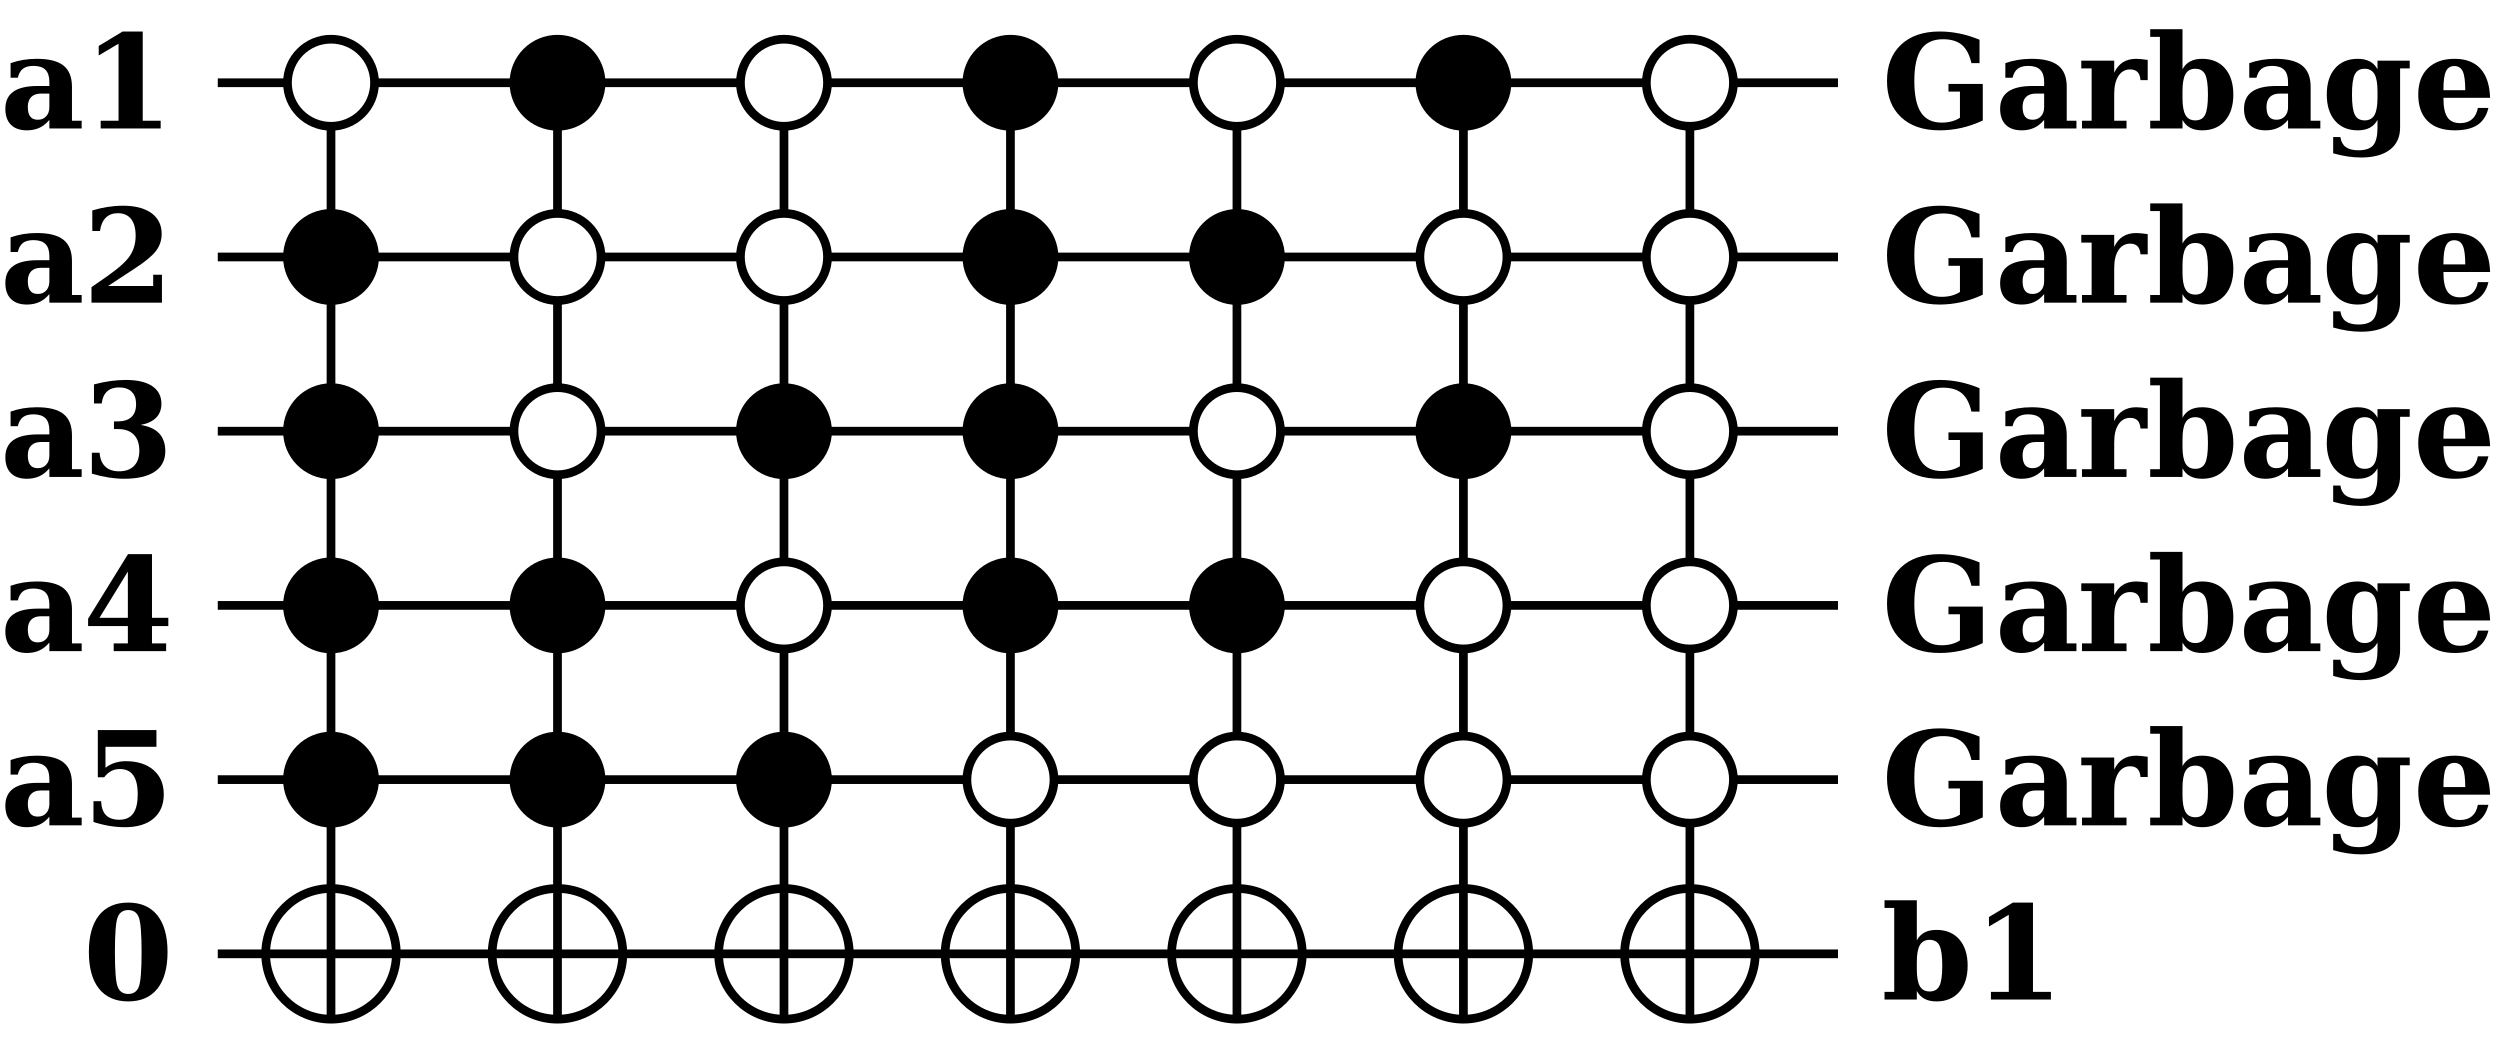 <?xml version="1.0" encoding="UTF-8"?>
<svg xmlns="http://www.w3.org/2000/svg" xmlns:xlink="http://www.w3.org/1999/xlink" width="574pt" height="240pt" viewBox="0 0 574 240" version="1.1">
<defs>
<g>
<symbol overflow="visible" id="glyph0-0">
<path style="stroke:none;" d="M 16.523 -9.566 L 16.523 -1.773 L 18.75 -1.773 L 18.75 0 L 11.336 0 L 11.336 -1.977 C 10.652 -1.152 9.891 -0.547 9.051 -0.16 C 8.211 0.23 7.254 0.422 6.18 0.426 C 4.586 0.422 3.363 -0.004 2.512 -0.855 C 1.656 -1.711 1.23 -2.934 1.23 -4.527 C 1.23 -6.273 1.84 -7.582 3.066 -8.453 C 4.289 -9.32 6.141 -9.754 8.613 -9.758 L 11.336 -9.758 L 11.336 -10.68 C 11.332 -11.938 11.035 -12.867 10.441 -13.469 C 9.848 -14.066 8.926 -14.367 7.676 -14.371 C 6.641 -14.367 5.84 -14.152 5.281 -13.73 C 4.715 -13.301 4.316 -12.605 4.086 -11.645 L 2.43 -11.645 L 2.43 -15 C 3.355 -15.332 4.316 -15.578 5.316 -15.746 C 6.309 -15.91 7.359 -15.996 8.469 -15.996 C 11.246 -15.996 13.285 -15.477 14.582 -14.441 C 15.875 -13.406 16.523 -11.781 16.523 -9.566 Z M 11.336 -4.891 L 11.336 -8.012 L 9.391 -8.012 C 8.418 -8.008 7.676 -7.746 7.16 -7.219 C 6.645 -6.691 6.387 -5.934 6.387 -4.953 C 6.387 -3.961 6.574 -3.223 6.949 -2.738 C 7.324 -2.246 7.898 -2.004 8.672 -2.008 C 9.473 -2.004 10.117 -2.266 10.605 -2.797 C 11.09 -3.32 11.332 -4.02 11.336 -4.891 Z M 11.336 -4.891 "/>
</symbol>
<symbol overflow="visible" id="glyph0-1">
<path style="stroke:none;" d="M 4.117 0 L 4.117 -1.773 L 8.219 -1.773 L 8.219 -19.469 L 3.664 -16.773 L 3.664 -18.953 L 9.156 -22.266 L 13.77 -22.266 L 13.77 -1.773 L 17.887 -1.773 L 17.887 0 Z M 4.117 0 "/>
</symbol>
<symbol overflow="visible" id="glyph0-2">
<path style="stroke:none;" d="M 3.953 -16.465 L 2.195 -16.465 L 2.195 -21.18 C 3.387 -21.539 4.566 -21.809 5.734 -21.992 C 6.898 -22.172 8.078 -22.266 9.273 -22.266 C 12.051 -22.266 14.219 -21.695 15.781 -20.559 C 17.336 -19.418 18.117 -17.832 18.121 -15.805 C 18.117 -14.355 17.688 -13.059 16.832 -11.914 C 15.969 -10.766 14.328 -9.406 11.91 -7.836 L 5.816 -3.836 L 16.172 -3.836 L 16.172 -6.414 L 18.18 -6.414 L 18.18 0 L 2.008 0 L 2.008 -3.574 L 5.242 -5.816 C 8.004 -7.719 9.844 -9.34 10.766 -10.68 C 11.68 -12.016 12.141 -13.578 12.145 -15.367 C 12.141 -17.051 11.789 -18.336 11.094 -19.223 C 10.391 -20.105 9.375 -20.547 8.043 -20.551 C 6.887 -20.547 5.965 -20.199 5.273 -19.504 C 4.578 -18.805 4.137 -17.793 3.953 -16.465 Z M 3.953 -16.465 "/>
</symbol>
<symbol overflow="visible" id="glyph0-3">
<path style="stroke:none;" d="M 2.578 -21.242 C 3.867 -21.578 5.117 -21.836 6.328 -22.008 C 7.539 -22.18 8.719 -22.266 9.875 -22.266 C 12.508 -22.266 14.531 -21.793 15.945 -20.852 C 17.352 -19.906 18.059 -18.555 18.062 -16.801 C 18.059 -15.48 17.652 -14.414 16.844 -13.594 C 16.031 -12.773 14.844 -12.219 13.285 -11.938 C 15.184 -11.633 16.605 -10.984 17.547 -9.988 C 18.48 -8.992 18.949 -7.629 18.953 -5.902 C 18.949 -3.859 18.141 -2.297 16.527 -1.207 C 14.91 -0.121 12.57 0.422 9.508 0.426 C 8.352 0.422 7.16 0.324 5.938 0.133 C 4.711 -0.062 3.43 -0.352 2.094 -0.746 L 2.094 -5.551 L 3.867 -5.551 C 3.973 -4.16 4.406 -3.105 5.168 -2.379 C 5.93 -1.652 6.984 -1.289 8.336 -1.289 C 9.816 -1.289 10.965 -1.699 11.777 -2.527 C 12.586 -3.348 12.988 -4.52 12.992 -6.035 C 12.988 -7.613 12.566 -8.832 11.727 -9.695 C 10.879 -10.551 9.68 -10.98 8.129 -10.984 L 7.164 -10.984 L 7.164 -12.742 L 7.926 -12.742 C 9.359 -12.738 10.438 -13.07 11.16 -13.738 C 11.883 -14.398 12.246 -15.391 12.246 -16.715 C 12.246 -17.953 11.906 -18.902 11.227 -19.562 C 10.547 -20.219 9.57 -20.547 8.305 -20.551 C 7.148 -20.547 6.238 -20.234 5.566 -19.605 C 4.891 -18.977 4.484 -18.059 4.352 -16.859 L 2.578 -16.859 Z M 2.578 -21.242 "/>
</symbol>
<symbol overflow="visible" id="glyph0-4">
<path style="stroke:none;" d="M 19.145 0 L 7.105 0 L 7.105 -1.773 L 10.355 -1.773 L 10.355 -5.758 L 1.23 -5.758 L 1.23 -7.441 L 10.387 -22.266 L 15.895 -22.266 L 15.895 -7.648 L 19.645 -7.648 L 19.645 -5.758 L 15.895 -5.758 L 15.895 -1.773 L 19.145 -1.773 Z M 10.355 -7.648 L 10.355 -18.266 L 3.836 -7.648 Z M 10.355 -7.648 "/>
</symbol>
<symbol overflow="visible" id="glyph0-5">
<path style="stroke:none;" d="M 16.918 -21.871 L 16.918 -18.031 L 5.215 -18.031 L 5.215 -13.227 C 5.855 -13.723 6.57 -14.102 7.367 -14.355 C 8.156 -14.605 8.992 -14.73 9.875 -14.734 C 12.562 -14.73 14.691 -14.051 16.258 -12.691 C 17.816 -11.328 18.598 -9.473 18.602 -7.133 C 18.598 -4.746 17.816 -2.891 16.258 -1.566 C 14.691 -0.238 12.504 0.422 9.695 0.426 C 8.504 0.422 7.32 0.324 6.145 0.133 C 4.965 -0.062 3.738 -0.363 2.461 -0.777 L 2.461 -5.551 L 4.219 -5.551 C 4.273 -4.113 4.645 -3.047 5.336 -2.344 C 6.023 -1.641 7.043 -1.289 8.395 -1.289 C 9.828 -1.289 10.891 -1.77 11.586 -2.73 C 12.273 -3.691 12.621 -5.156 12.625 -7.133 C 12.621 -9.07 12.281 -10.523 11.605 -11.488 C 10.926 -12.449 9.898 -12.93 8.523 -12.934 C 7.781 -12.93 7.121 -12.777 6.539 -12.473 C 5.957 -12.164 5.418 -11.688 4.922 -11.047 L 3.457 -11.047 L 3.457 -21.871 Z M 16.918 -21.871 "/>
</symbol>
<symbol overflow="visible" id="glyph0-6">
<path style="stroke:none;" d="M 10.445 -1.289 C 11.613 -1.289 12.418 -1.82 12.855 -2.887 C 13.289 -3.949 13.504 -6.625 13.508 -10.914 C 13.504 -15.168 13.289 -17.84 12.855 -18.926 C 12.418 -20.008 11.613 -20.547 10.445 -20.551 C 9.27 -20.547 8.465 -20.016 8.035 -18.953 C 7.598 -17.887 7.383 -15.207 7.383 -10.914 C 7.383 -6.625 7.598 -3.949 8.035 -2.887 C 8.465 -1.82 9.27 -1.289 10.445 -1.289 Z M 10.445 0.426 C 7.52 0.422 5.281 -0.551 3.734 -2.496 C 2.18 -4.445 1.406 -7.25 1.406 -10.914 C 1.406 -14.574 2.18 -17.383 3.734 -19.336 C 5.281 -21.289 7.52 -22.266 10.445 -22.266 C 13.352 -22.266 15.582 -21.289 17.137 -19.336 C 18.688 -17.383 19.465 -14.574 19.469 -10.914 C 19.465 -7.25 18.688 -4.445 17.137 -2.496 C 15.582 -0.551 13.352 0.422 10.445 0.426 Z M 10.445 0.426 "/>
</symbol>
<symbol overflow="visible" id="glyph0-7">
<path style="stroke:none;" d="M 20.641 -15 C 20.199 -16.93 19.465 -18.328 18.441 -19.195 C 17.414 -20.059 15.969 -20.488 14.105 -20.492 C 11.836 -20.488 10.176 -19.719 9.117 -18.184 C 8.059 -16.645 7.527 -14.223 7.531 -10.914 C 7.527 -7.629 8.035 -5.215 9.055 -3.668 C 10.066 -2.121 11.648 -1.348 13.797 -1.348 C 14.617 -1.348 15.379 -1.438 16.086 -1.625 C 16.785 -1.809 17.426 -2.09 18.004 -2.461 L 18.004 -8.469 L 15.367 -8.469 L 15.367 -10.227 L 23.246 -10.227 L 23.246 -1.832 C 21.602 -1.066 19.965 -0.5 18.332 -0.129 C 16.695 0.238 15.023 0.422 13.316 0.426 C 9.562 0.422 6.613 -0.586 4.473 -2.605 C 2.324 -4.625 1.254 -7.395 1.258 -10.914 C 1.254 -14.438 2.324 -17.211 4.473 -19.234 C 6.613 -21.254 9.562 -22.266 13.316 -22.266 C 14.875 -22.266 16.414 -22.109 17.93 -21.797 C 19.441 -21.484 20.965 -21.008 22.5 -20.375 L 22.5 -15 Z M 20.641 -15 "/>
</symbol>
<symbol overflow="visible" id="glyph0-8">
<path style="stroke:none;" d="M 16.113 -15.746 L 16.113 -11.102 L 14.457 -11.102 C 14.395 -11.93 14.172 -12.547 13.785 -12.953 C 13.391 -13.355 12.824 -13.559 12.086 -13.562 C 10.949 -13.559 10.055 -13.062 9.402 -12.07 C 8.746 -11.074 8.418 -9.691 8.422 -7.926 L 8.422 -1.773 L 11.25 -1.773 L 11.25 0 L 1.023 0 L 1.023 -1.773 L 3.238 -1.773 L 3.238 -13.797 L 0.863 -13.797 L 0.863 -15.57 L 8.422 -15.57 L 8.422 -12.805 C 8.926 -13.883 9.598 -14.688 10.434 -15.211 C 11.266 -15.734 12.289 -15.996 13.508 -15.996 C 13.805 -15.996 14.176 -15.973 14.613 -15.93 C 15.047 -15.883 15.547 -15.82 16.113 -15.746 Z M 16.113 -15.746 "/>
</symbol>
<symbol overflow="visible" id="glyph0-9">
<path style="stroke:none;" d="M 2.914 -1.773 L 2.914 -21.035 L 0.688 -21.035 L 0.688 -22.793 L 8.102 -22.793 L 8.102 -13.594 C 8.535 -14.402 9.125 -15.004 9.871 -15.402 C 10.609 -15.797 11.527 -15.996 12.625 -15.996 C 14.84 -15.996 16.586 -15.266 17.863 -13.805 C 19.133 -12.344 19.77 -10.34 19.773 -7.793 C 19.77 -5.242 19.133 -3.234 17.863 -1.77 C 16.586 -0.309 14.84 0.422 12.625 0.426 C 11.527 0.422 10.609 0.227 9.871 -0.168 C 9.125 -0.562 8.535 -1.164 8.102 -1.977 L 8.102 0 L 0.688 0 L 0.688 -1.773 Z M 8.102 -7.016 C 8.098 -5.195 8.328 -3.883 8.797 -3.074 C 9.258 -2.262 10.008 -1.855 11.047 -1.859 C 12.105 -1.855 12.855 -2.285 13.293 -3.148 C 13.727 -4.004 13.945 -5.555 13.945 -7.793 C 13.945 -10.027 13.727 -11.57 13.293 -12.43 C 12.855 -13.281 12.105 -13.711 11.047 -13.711 C 10.008 -13.711 9.258 -13.305 8.797 -12.496 C 8.328 -11.684 8.098 -10.371 8.102 -8.555 Z M 8.102 -7.016 "/>
</symbol>
<symbol overflow="visible" id="glyph0-10">
<path style="stroke:none;" d="M 18.062 -13.797 L 18.062 -0.203 C 18.059 1.984 17.281 3.672 15.727 4.871 C 14.168 6.062 11.965 6.66 9.125 6.664 C 8.086 6.66 7.039 6.582 5.977 6.422 C 4.91 6.258 3.816 6.016 2.695 5.699 L 2.695 1.977 L 4.352 1.977 C 4.496 3 4.906 3.762 5.586 4.262 C 6.262 4.754 7.234 5.004 8.496 5.008 C 10.098 5.004 11.227 4.621 11.887 3.859 C 12.543 3.09 12.871 1.738 12.875 -0.203 L 12.875 -1.977 C 12.434 -1.164 11.844 -0.562 11.098 -0.168 C 10.348 0.227 9.426 0.422 8.336 0.426 C 6.125 0.422 4.387 -0.309 3.125 -1.77 C 1.859 -3.234 1.23 -5.242 1.23 -7.793 C 1.23 -10.352 1.859 -12.355 3.125 -13.812 C 4.387 -15.266 6.125 -15.996 8.336 -15.996 C 9.426 -15.996 10.348 -15.797 11.098 -15.402 C 11.844 -15.004 12.434 -14.402 12.875 -13.594 L 12.875 -15.57 L 20.273 -15.57 L 20.273 -13.797 Z M 12.875 -8.555 C 12.871 -10.371 12.637 -11.684 12.172 -12.496 C 11.699 -13.305 10.953 -13.711 9.93 -13.711 C 8.855 -13.711 8.102 -13.281 7.668 -12.43 C 7.23 -11.57 7.012 -10.027 7.016 -7.793 C 7.012 -5.555 7.234 -4.004 7.676 -3.148 C 8.113 -2.285 8.863 -1.855 9.93 -1.859 C 10.953 -1.855 11.699 -2.262 12.172 -3.074 C 12.637 -3.883 12.871 -5.195 12.875 -7.016 Z M 12.875 -8.555 "/>
</symbol>
<symbol overflow="visible" id="glyph0-11">
<path style="stroke:none;" d="M 12.027 -8.789 C 12.023 -10.84 11.832 -12.277 11.453 -13.102 C 11.07 -13.926 10.422 -14.336 9.508 -14.34 C 8.613 -14.336 7.977 -13.934 7.594 -13.125 C 7.207 -12.312 7.012 -10.953 7.016 -9.055 L 7.016 -8.789 Z M 17.727 -7.047 L 7.016 -7.047 L 7.016 -6.93 C 7.012 -4.914 7.316 -3.461 7.922 -2.57 C 8.527 -1.676 9.504 -1.23 10.855 -1.23 C 11.977 -1.23 12.883 -1.527 13.578 -2.121 C 14.266 -2.715 14.711 -3.578 14.914 -4.719 L 17.344 -4.719 C 16.922 -2.945 16.086 -1.648 14.84 -0.82 C 13.586 0.008 11.836 0.422 9.594 0.426 C 6.895 0.422 4.828 -0.285 3.391 -1.703 C 1.949 -3.121 1.23 -5.152 1.23 -7.793 C 1.23 -10.371 1.965 -12.383 3.441 -13.828 C 4.914 -15.273 6.965 -15.996 9.594 -15.996 C 12.168 -15.996 14.148 -15.234 15.527 -13.719 C 16.902 -12.195 17.633 -9.973 17.727 -7.047 Z M 17.727 -7.047 "/>
</symbol>
</g>
</defs>
<g id="surface2639">
<rect x="0" y="0" width="574" height="240" style="fill:rgb(100%,100%,100%);fill-opacity:1;stroke:none;"/>
<path style="fill:none;stroke-width:2;stroke-linecap:butt;stroke-linejoin:miter;stroke:rgb(100%,100%,100%);stroke-opacity:1;stroke-miterlimit:10;" d="M 0 0 L 574 0 L 574 271 L 0 271 Z M 0 0 " transform="matrix(1,0,0,1,0,-31)"/>
<path style="fill:none;stroke-width:2;stroke-linecap:butt;stroke-linejoin:miter;stroke:rgb(0%,0%,0%);stroke-opacity:1;stroke-miterlimit:10;" d="M 50 250 L 422 250 " transform="matrix(1,0,0,1,0,-31)"/>
<path style="fill:none;stroke-width:2;stroke-linecap:butt;stroke-linejoin:miter;stroke:rgb(0%,0%,0%);stroke-opacity:1;stroke-miterlimit:10;" d="M 50 210 L 422 210 " transform="matrix(1,0,0,1,0,-31)"/>
<path style="fill:none;stroke-width:2;stroke-linecap:butt;stroke-linejoin:miter;stroke:rgb(0%,0%,0%);stroke-opacity:1;stroke-miterlimit:10;" d="M 50 170 L 422 170 " transform="matrix(1,0,0,1,0,-31)"/>
<path style="fill:none;stroke-width:2;stroke-linecap:butt;stroke-linejoin:miter;stroke:rgb(0%,0%,0%);stroke-opacity:1;stroke-miterlimit:10;" d="M 50 130 L 422 130 " transform="matrix(1,0,0,1,0,-31)"/>
<path style="fill:none;stroke-width:2;stroke-linecap:butt;stroke-linejoin:miter;stroke:rgb(0%,0%,0%);stroke-opacity:1;stroke-miterlimit:10;" d="M 50 90 L 422 90 " transform="matrix(1,0,0,1,0,-31)"/>
<path style="fill:none;stroke-width:2;stroke-linecap:butt;stroke-linejoin:miter;stroke:rgb(0%,0%,0%);stroke-opacity:1;stroke-miterlimit:10;" d="M 50 50 L 422 50 " transform="matrix(1,0,0,1,0,-31)"/>
<g style="fill:rgb(0%,0%,0%);fill-opacity:1;">
  <use xlink:href="#glyph0-0" x="0" y="29.5"/>
  <use xlink:href="#glyph0-1" x="19" y="29.5"/>
</g>
<g style="fill:rgb(0%,0%,0%);fill-opacity:1;">
  <use xlink:href="#glyph0-0" x="0" y="69.5"/>
  <use xlink:href="#glyph0-2" x="19" y="69.5"/>
</g>
<g style="fill:rgb(0%,0%,0%);fill-opacity:1;">
  <use xlink:href="#glyph0-0" x="0" y="109.5"/>
  <use xlink:href="#glyph0-3" x="19" y="109.5"/>
</g>
<g style="fill:rgb(0%,0%,0%);fill-opacity:1;">
  <use xlink:href="#glyph0-0" x="0" y="149.5"/>
  <use xlink:href="#glyph0-4" x="19" y="149.5"/>
</g>
<g style="fill:rgb(0%,0%,0%);fill-opacity:1;">
  <use xlink:href="#glyph0-0" x="0" y="189.5"/>
  <use xlink:href="#glyph0-5" x="19" y="189.5"/>
</g>
<g style="fill:rgb(0%,0%,0%);fill-opacity:1;">
  <use xlink:href="#glyph0-6" x="19" y="229.5"/>
</g>
<path style="fill:none;stroke-width:2;stroke-linecap:butt;stroke-linejoin:miter;stroke:rgb(0%,0%,0%);stroke-opacity:1;stroke-miterlimit:10;" d="M 76 250 L 76 50 " transform="matrix(1,0,0,1,0,-31)"/>
<path style="fill-rule:nonzero;fill:rgb(100%,100%,100%);fill-opacity:1;stroke-width:2;stroke-linecap:butt;stroke-linejoin:miter;stroke:rgb(0%,0%,0%);stroke-opacity:1;stroke-miterlimit:10;" d="M 86 50 C 86 55.523 81.523 60 76 60 C 70.477 60 66 55.523 66 50 C 66 44.477 70.477 40 76 40 C 81.523 40 86 44.477 86 50 " transform="matrix(1,0,0,1,0,-31)"/>
<path style="fill-rule:nonzero;fill:rgb(0%,0%,0%);fill-opacity:1;stroke-width:2;stroke-linecap:butt;stroke-linejoin:miter;stroke:rgb(0%,0%,0%);stroke-opacity:1;stroke-miterlimit:10;" d="M 86 90 C 86 95.523 81.523 100 76 100 C 70.477 100 66 95.523 66 90 C 66 84.477 70.477 80 76 80 C 81.523 80 86 84.477 86 90 " transform="matrix(1,0,0,1,0,-31)"/>
<path style="fill-rule:nonzero;fill:rgb(0%,0%,0%);fill-opacity:1;stroke-width:2;stroke-linecap:butt;stroke-linejoin:miter;stroke:rgb(0%,0%,0%);stroke-opacity:1;stroke-miterlimit:10;" d="M 86 130 C 86 135.523 81.523 140 76 140 C 70.477 140 66 135.523 66 130 C 66 124.477 70.477 120 76 120 C 81.523 120 86 124.477 86 130 " transform="matrix(1,0,0,1,0,-31)"/>
<path style="fill-rule:nonzero;fill:rgb(0%,0%,0%);fill-opacity:1;stroke-width:2;stroke-linecap:butt;stroke-linejoin:miter;stroke:rgb(0%,0%,0%);stroke-opacity:1;stroke-miterlimit:10;" d="M 86 170 C 86 175.523 81.523 180 76 180 C 70.477 180 66 175.523 66 170 C 66 164.477 70.477 160 76 160 C 81.523 160 86 164.477 86 170 " transform="matrix(1,0,0,1,0,-31)"/>
<path style="fill-rule:nonzero;fill:rgb(0%,0%,0%);fill-opacity:1;stroke-width:2;stroke-linecap:butt;stroke-linejoin:miter;stroke:rgb(0%,0%,0%);stroke-opacity:1;stroke-miterlimit:10;" d="M 86 210 C 86 215.523 81.523 220 76 220 C 70.477 220 66 215.523 66 210 C 66 204.477 70.477 200 76 200 C 81.523 200 86 204.477 86 210 " transform="matrix(1,0,0,1,0,-31)"/>
<path style="fill-rule:nonzero;fill:rgb(100%,100%,100%);fill-opacity:1;stroke-width:2;stroke-linecap:butt;stroke-linejoin:miter;stroke:rgb(0%,0%,0%);stroke-opacity:1;stroke-miterlimit:10;" d="M 91 250 C 91 258.285 84.285 265 76 265 C 67.715 265 61 258.285 61 250 C 61 241.715 67.715 235 76 235 C 84.285 235 91 241.715 91 250 " transform="matrix(1,0,0,1,0,-31)"/>
<path style="fill:none;stroke-width:2;stroke-linecap:butt;stroke-linejoin:miter;stroke:rgb(0%,0%,0%);stroke-opacity:1;stroke-miterlimit:10;" d="M 61 250 L 91 250 " transform="matrix(1,0,0,1,0,-31)"/>
<path style="fill:none;stroke-width:2;stroke-linecap:butt;stroke-linejoin:miter;stroke:rgb(0%,0%,0%);stroke-opacity:1;stroke-miterlimit:10;" d="M 76 235 L 76 265 " transform="matrix(1,0,0,1,0,-31)"/>
<path style="fill:none;stroke-width:2;stroke-linecap:butt;stroke-linejoin:miter;stroke:rgb(0%,0%,0%);stroke-opacity:1;stroke-miterlimit:10;" d="M 128 250 L 128 50 " transform="matrix(1,0,0,1,0,-31)"/>
<path style="fill-rule:nonzero;fill:rgb(0%,0%,0%);fill-opacity:1;stroke-width:2;stroke-linecap:butt;stroke-linejoin:miter;stroke:rgb(0%,0%,0%);stroke-opacity:1;stroke-miterlimit:10;" d="M 138 50 C 138 55.523 133.523 60 128 60 C 122.477 60 118 55.523 118 50 C 118 44.477 122.477 40 128 40 C 133.523 40 138 44.477 138 50 " transform="matrix(1,0,0,1,0,-31)"/>
<path style="fill-rule:nonzero;fill:rgb(100%,100%,100%);fill-opacity:1;stroke-width:2;stroke-linecap:butt;stroke-linejoin:miter;stroke:rgb(0%,0%,0%);stroke-opacity:1;stroke-miterlimit:10;" d="M 138 90 C 138 95.523 133.523 100 128 100 C 122.477 100 118 95.523 118 90 C 118 84.477 122.477 80 128 80 C 133.523 80 138 84.477 138 90 " transform="matrix(1,0,0,1,0,-31)"/>
<path style="fill-rule:nonzero;fill:rgb(100%,100%,100%);fill-opacity:1;stroke-width:2;stroke-linecap:butt;stroke-linejoin:miter;stroke:rgb(0%,0%,0%);stroke-opacity:1;stroke-miterlimit:10;" d="M 138 130 C 138 135.523 133.523 140 128 140 C 122.477 140 118 135.523 118 130 C 118 124.477 122.477 120 128 120 C 133.523 120 138 124.477 138 130 " transform="matrix(1,0,0,1,0,-31)"/>
<path style="fill-rule:nonzero;fill:rgb(0%,0%,0%);fill-opacity:1;stroke-width:2;stroke-linecap:butt;stroke-linejoin:miter;stroke:rgb(0%,0%,0%);stroke-opacity:1;stroke-miterlimit:10;" d="M 138 170 C 138 175.523 133.523 180 128 180 C 122.477 180 118 175.523 118 170 C 118 164.477 122.477 160 128 160 C 133.523 160 138 164.477 138 170 " transform="matrix(1,0,0,1,0,-31)"/>
<path style="fill-rule:nonzero;fill:rgb(0%,0%,0%);fill-opacity:1;stroke-width:2;stroke-linecap:butt;stroke-linejoin:miter;stroke:rgb(0%,0%,0%);stroke-opacity:1;stroke-miterlimit:10;" d="M 138 210 C 138 215.523 133.523 220 128 220 C 122.477 220 118 215.523 118 210 C 118 204.477 122.477 200 128 200 C 133.523 200 138 204.477 138 210 " transform="matrix(1,0,0,1,0,-31)"/>
<path style="fill-rule:nonzero;fill:rgb(100%,100%,100%);fill-opacity:1;stroke-width:2;stroke-linecap:butt;stroke-linejoin:miter;stroke:rgb(0%,0%,0%);stroke-opacity:1;stroke-miterlimit:10;" d="M 143 250 C 143 258.285 136.285 265 128 265 C 119.715 265 113 258.285 113 250 C 113 241.715 119.715 235 128 235 C 136.285 235 143 241.715 143 250 " transform="matrix(1,0,0,1,0,-31)"/>
<path style="fill:none;stroke-width:2;stroke-linecap:butt;stroke-linejoin:miter;stroke:rgb(0%,0%,0%);stroke-opacity:1;stroke-miterlimit:10;" d="M 113 250 L 143 250 " transform="matrix(1,0,0,1,0,-31)"/>
<path style="fill:none;stroke-width:2;stroke-linecap:butt;stroke-linejoin:miter;stroke:rgb(0%,0%,0%);stroke-opacity:1;stroke-miterlimit:10;" d="M 128 235 L 128 265 " transform="matrix(1,0,0,1,0,-31)"/>
<path style="fill:none;stroke-width:2;stroke-linecap:butt;stroke-linejoin:miter;stroke:rgb(0%,0%,0%);stroke-opacity:1;stroke-miterlimit:10;" d="M 180 250 L 180 50 " transform="matrix(1,0,0,1,0,-31)"/>
<path style="fill-rule:nonzero;fill:rgb(100%,100%,100%);fill-opacity:1;stroke-width:2;stroke-linecap:butt;stroke-linejoin:miter;stroke:rgb(0%,0%,0%);stroke-opacity:1;stroke-miterlimit:10;" d="M 190 50 C 190 55.523 185.523 60 180 60 C 174.477 60 170 55.523 170 50 C 170 44.477 174.477 40 180 40 C 185.523 40 190 44.477 190 50 " transform="matrix(1,0,0,1,0,-31)"/>
<path style="fill-rule:nonzero;fill:rgb(100%,100%,100%);fill-opacity:1;stroke-width:2;stroke-linecap:butt;stroke-linejoin:miter;stroke:rgb(0%,0%,0%);stroke-opacity:1;stroke-miterlimit:10;" d="M 190 90 C 190 95.523 185.523 100 180 100 C 174.477 100 170 95.523 170 90 C 170 84.477 174.477 80 180 80 C 185.523 80 190 84.477 190 90 " transform="matrix(1,0,0,1,0,-31)"/>
<path style="fill-rule:nonzero;fill:rgb(0%,0%,0%);fill-opacity:1;stroke-width:2;stroke-linecap:butt;stroke-linejoin:miter;stroke:rgb(0%,0%,0%);stroke-opacity:1;stroke-miterlimit:10;" d="M 190 130 C 190 135.523 185.523 140 180 140 C 174.477 140 170 135.523 170 130 C 170 124.477 174.477 120 180 120 C 185.523 120 190 124.477 190 130 " transform="matrix(1,0,0,1,0,-31)"/>
<path style="fill-rule:nonzero;fill:rgb(100%,100%,100%);fill-opacity:1;stroke-width:2;stroke-linecap:butt;stroke-linejoin:miter;stroke:rgb(0%,0%,0%);stroke-opacity:1;stroke-miterlimit:10;" d="M 190 170 C 190 175.523 185.523 180 180 180 C 174.477 180 170 175.523 170 170 C 170 164.477 174.477 160 180 160 C 185.523 160 190 164.477 190 170 " transform="matrix(1,0,0,1,0,-31)"/>
<path style="fill-rule:nonzero;fill:rgb(0%,0%,0%);fill-opacity:1;stroke-width:2;stroke-linecap:butt;stroke-linejoin:miter;stroke:rgb(0%,0%,0%);stroke-opacity:1;stroke-miterlimit:10;" d="M 190 210 C 190 215.523 185.523 220 180 220 C 174.477 220 170 215.523 170 210 C 170 204.477 174.477 200 180 200 C 185.523 200 190 204.477 190 210 " transform="matrix(1,0,0,1,0,-31)"/>
<path style="fill-rule:nonzero;fill:rgb(100%,100%,100%);fill-opacity:1;stroke-width:2;stroke-linecap:butt;stroke-linejoin:miter;stroke:rgb(0%,0%,0%);stroke-opacity:1;stroke-miterlimit:10;" d="M 195 250 C 195 258.285 188.285 265 180 265 C 171.715 265 165 258.285 165 250 C 165 241.715 171.715 235 180 235 C 188.285 235 195 241.715 195 250 " transform="matrix(1,0,0,1,0,-31)"/>
<path style="fill:none;stroke-width:2;stroke-linecap:butt;stroke-linejoin:miter;stroke:rgb(0%,0%,0%);stroke-opacity:1;stroke-miterlimit:10;" d="M 165 250 L 195 250 " transform="matrix(1,0,0,1,0,-31)"/>
<path style="fill:none;stroke-width:2;stroke-linecap:butt;stroke-linejoin:miter;stroke:rgb(0%,0%,0%);stroke-opacity:1;stroke-miterlimit:10;" d="M 180 235 L 180 265 " transform="matrix(1,0,0,1,0,-31)"/>
<path style="fill:none;stroke-width:2;stroke-linecap:butt;stroke-linejoin:miter;stroke:rgb(0%,0%,0%);stroke-opacity:1;stroke-miterlimit:10;" d="M 232 250 L 232 50 " transform="matrix(1,0,0,1,0,-31)"/>
<path style="fill-rule:nonzero;fill:rgb(0%,0%,0%);fill-opacity:1;stroke-width:2;stroke-linecap:butt;stroke-linejoin:miter;stroke:rgb(0%,0%,0%);stroke-opacity:1;stroke-miterlimit:10;" d="M 242 50 C 242 55.523 237.523 60 232 60 C 226.477 60 222 55.523 222 50 C 222 44.477 226.477 40 232 40 C 237.523 40 242 44.477 242 50 " transform="matrix(1,0,0,1,0,-31)"/>
<path style="fill-rule:nonzero;fill:rgb(0%,0%,0%);fill-opacity:1;stroke-width:2;stroke-linecap:butt;stroke-linejoin:miter;stroke:rgb(0%,0%,0%);stroke-opacity:1;stroke-miterlimit:10;" d="M 242 90 C 242 95.523 237.523 100 232 100 C 226.477 100 222 95.523 222 90 C 222 84.477 226.477 80 232 80 C 237.523 80 242 84.477 242 90 " transform="matrix(1,0,0,1,0,-31)"/>
<path style="fill-rule:nonzero;fill:rgb(0%,0%,0%);fill-opacity:1;stroke-width:2;stroke-linecap:butt;stroke-linejoin:miter;stroke:rgb(0%,0%,0%);stroke-opacity:1;stroke-miterlimit:10;" d="M 242 130 C 242 135.523 237.523 140 232 140 C 226.477 140 222 135.523 222 130 C 222 124.477 226.477 120 232 120 C 237.523 120 242 124.477 242 130 " transform="matrix(1,0,0,1,0,-31)"/>
<path style="fill-rule:nonzero;fill:rgb(0%,0%,0%);fill-opacity:1;stroke-width:2;stroke-linecap:butt;stroke-linejoin:miter;stroke:rgb(0%,0%,0%);stroke-opacity:1;stroke-miterlimit:10;" d="M 242 170 C 242 175.523 237.523 180 232 180 C 226.477 180 222 175.523 222 170 C 222 164.477 226.477 160 232 160 C 237.523 160 242 164.477 242 170 " transform="matrix(1,0,0,1,0,-31)"/>
<path style="fill-rule:nonzero;fill:rgb(100%,100%,100%);fill-opacity:1;stroke-width:2;stroke-linecap:butt;stroke-linejoin:miter;stroke:rgb(0%,0%,0%);stroke-opacity:1;stroke-miterlimit:10;" d="M 242 210 C 242 215.523 237.523 220 232 220 C 226.477 220 222 215.523 222 210 C 222 204.477 226.477 200 232 200 C 237.523 200 242 204.477 242 210 " transform="matrix(1,0,0,1,0,-31)"/>
<path style="fill-rule:nonzero;fill:rgb(100%,100%,100%);fill-opacity:1;stroke-width:2;stroke-linecap:butt;stroke-linejoin:miter;stroke:rgb(0%,0%,0%);stroke-opacity:1;stroke-miterlimit:10;" d="M 247 250 C 247 258.285 240.285 265 232 265 C 223.715 265 217 258.285 217 250 C 217 241.715 223.715 235 232 235 C 240.285 235 247 241.715 247 250 " transform="matrix(1,0,0,1,0,-31)"/>
<path style="fill:none;stroke-width:2;stroke-linecap:butt;stroke-linejoin:miter;stroke:rgb(0%,0%,0%);stroke-opacity:1;stroke-miterlimit:10;" d="M 217 250 L 247 250 " transform="matrix(1,0,0,1,0,-31)"/>
<path style="fill:none;stroke-width:2;stroke-linecap:butt;stroke-linejoin:miter;stroke:rgb(0%,0%,0%);stroke-opacity:1;stroke-miterlimit:10;" d="M 232 235 L 232 265 " transform="matrix(1,0,0,1,0,-31)"/>
<path style="fill:none;stroke-width:2;stroke-linecap:butt;stroke-linejoin:miter;stroke:rgb(0%,0%,0%);stroke-opacity:1;stroke-miterlimit:10;" d="M 284 250 L 284 50 " transform="matrix(1,0,0,1,0,-31)"/>
<path style="fill-rule:nonzero;fill:rgb(100%,100%,100%);fill-opacity:1;stroke-width:2;stroke-linecap:butt;stroke-linejoin:miter;stroke:rgb(0%,0%,0%);stroke-opacity:1;stroke-miterlimit:10;" d="M 294 50 C 294 55.523 289.523 60 284 60 C 278.477 60 274 55.523 274 50 C 274 44.477 278.477 40 284 40 C 289.523 40 294 44.477 294 50 " transform="matrix(1,0,0,1,0,-31)"/>
<path style="fill-rule:nonzero;fill:rgb(0%,0%,0%);fill-opacity:1;stroke-width:2;stroke-linecap:butt;stroke-linejoin:miter;stroke:rgb(0%,0%,0%);stroke-opacity:1;stroke-miterlimit:10;" d="M 294 90 C 294 95.523 289.523 100 284 100 C 278.477 100 274 95.523 274 90 C 274 84.477 278.477 80 284 80 C 289.523 80 294 84.477 294 90 " transform="matrix(1,0,0,1,0,-31)"/>
<path style="fill-rule:nonzero;fill:rgb(100%,100%,100%);fill-opacity:1;stroke-width:2;stroke-linecap:butt;stroke-linejoin:miter;stroke:rgb(0%,0%,0%);stroke-opacity:1;stroke-miterlimit:10;" d="M 294 130 C 294 135.523 289.523 140 284 140 C 278.477 140 274 135.523 274 130 C 274 124.477 278.477 120 284 120 C 289.523 120 294 124.477 294 130 " transform="matrix(1,0,0,1,0,-31)"/>
<path style="fill-rule:nonzero;fill:rgb(0%,0%,0%);fill-opacity:1;stroke-width:2;stroke-linecap:butt;stroke-linejoin:miter;stroke:rgb(0%,0%,0%);stroke-opacity:1;stroke-miterlimit:10;" d="M 294 170 C 294 175.523 289.523 180 284 180 C 278.477 180 274 175.523 274 170 C 274 164.477 278.477 160 284 160 C 289.523 160 294 164.477 294 170 " transform="matrix(1,0,0,1,0,-31)"/>
<path style="fill-rule:nonzero;fill:rgb(100%,100%,100%);fill-opacity:1;stroke-width:2;stroke-linecap:butt;stroke-linejoin:miter;stroke:rgb(0%,0%,0%);stroke-opacity:1;stroke-miterlimit:10;" d="M 294 210 C 294 215.523 289.523 220 284 220 C 278.477 220 274 215.523 274 210 C 274 204.477 278.477 200 284 200 C 289.523 200 294 204.477 294 210 " transform="matrix(1,0,0,1,0,-31)"/>
<path style="fill-rule:nonzero;fill:rgb(100%,100%,100%);fill-opacity:1;stroke-width:2;stroke-linecap:butt;stroke-linejoin:miter;stroke:rgb(0%,0%,0%);stroke-opacity:1;stroke-miterlimit:10;" d="M 299 250 C 299 258.285 292.285 265 284 265 C 275.715 265 269 258.285 269 250 C 269 241.715 275.715 235 284 235 C 292.285 235 299 241.715 299 250 " transform="matrix(1,0,0,1,0,-31)"/>
<path style="fill:none;stroke-width:2;stroke-linecap:butt;stroke-linejoin:miter;stroke:rgb(0%,0%,0%);stroke-opacity:1;stroke-miterlimit:10;" d="M 269 250 L 299 250 " transform="matrix(1,0,0,1,0,-31)"/>
<path style="fill:none;stroke-width:2;stroke-linecap:butt;stroke-linejoin:miter;stroke:rgb(0%,0%,0%);stroke-opacity:1;stroke-miterlimit:10;" d="M 284 235 L 284 265 " transform="matrix(1,0,0,1,0,-31)"/>
<path style="fill:none;stroke-width:2;stroke-linecap:butt;stroke-linejoin:miter;stroke:rgb(0%,0%,0%);stroke-opacity:1;stroke-miterlimit:10;" d="M 336 250 L 336 50 " transform="matrix(1,0,0,1,0,-31)"/>
<path style="fill-rule:nonzero;fill:rgb(0%,0%,0%);fill-opacity:1;stroke-width:2;stroke-linecap:butt;stroke-linejoin:miter;stroke:rgb(0%,0%,0%);stroke-opacity:1;stroke-miterlimit:10;" d="M 346 50 C 346 55.523 341.523 60 336 60 C 330.477 60 326 55.523 326 50 C 326 44.477 330.477 40 336 40 C 341.523 40 346 44.477 346 50 " transform="matrix(1,0,0,1,0,-31)"/>
<path style="fill-rule:nonzero;fill:rgb(100%,100%,100%);fill-opacity:1;stroke-width:2;stroke-linecap:butt;stroke-linejoin:miter;stroke:rgb(0%,0%,0%);stroke-opacity:1;stroke-miterlimit:10;" d="M 346 90 C 346 95.523 341.523 100 336 100 C 330.477 100 326 95.523 326 90 C 326 84.477 330.477 80 336 80 C 341.523 80 346 84.477 346 90 " transform="matrix(1,0,0,1,0,-31)"/>
<path style="fill-rule:nonzero;fill:rgb(0%,0%,0%);fill-opacity:1;stroke-width:2;stroke-linecap:butt;stroke-linejoin:miter;stroke:rgb(0%,0%,0%);stroke-opacity:1;stroke-miterlimit:10;" d="M 346 130 C 346 135.523 341.523 140 336 140 C 330.477 140 326 135.523 326 130 C 326 124.477 330.477 120 336 120 C 341.523 120 346 124.477 346 130 " transform="matrix(1,0,0,1,0,-31)"/>
<path style="fill-rule:nonzero;fill:rgb(100%,100%,100%);fill-opacity:1;stroke-width:2;stroke-linecap:butt;stroke-linejoin:miter;stroke:rgb(0%,0%,0%);stroke-opacity:1;stroke-miterlimit:10;" d="M 346 170 C 346 175.523 341.523 180 336 180 C 330.477 180 326 175.523 326 170 C 326 164.477 330.477 160 336 160 C 341.523 160 346 164.477 346 170 " transform="matrix(1,0,0,1,0,-31)"/>
<path style="fill-rule:nonzero;fill:rgb(100%,100%,100%);fill-opacity:1;stroke-width:2;stroke-linecap:butt;stroke-linejoin:miter;stroke:rgb(0%,0%,0%);stroke-opacity:1;stroke-miterlimit:10;" d="M 346 210 C 346 215.523 341.523 220 336 220 C 330.477 220 326 215.523 326 210 C 326 204.477 330.477 200 336 200 C 341.523 200 346 204.477 346 210 " transform="matrix(1,0,0,1,0,-31)"/>
<path style="fill-rule:nonzero;fill:rgb(100%,100%,100%);fill-opacity:1;stroke-width:2;stroke-linecap:butt;stroke-linejoin:miter;stroke:rgb(0%,0%,0%);stroke-opacity:1;stroke-miterlimit:10;" d="M 351 250 C 351 258.285 344.285 265 336 265 C 327.715 265 321 258.285 321 250 C 321 241.715 327.715 235 336 235 C 344.285 235 351 241.715 351 250 " transform="matrix(1,0,0,1,0,-31)"/>
<path style="fill:none;stroke-width:2;stroke-linecap:butt;stroke-linejoin:miter;stroke:rgb(0%,0%,0%);stroke-opacity:1;stroke-miterlimit:10;" d="M 321 250 L 351 250 " transform="matrix(1,0,0,1,0,-31)"/>
<path style="fill:none;stroke-width:2;stroke-linecap:butt;stroke-linejoin:miter;stroke:rgb(0%,0%,0%);stroke-opacity:1;stroke-miterlimit:10;" d="M 336 235 L 336 265 " transform="matrix(1,0,0,1,0,-31)"/>
<path style="fill:none;stroke-width:2;stroke-linecap:butt;stroke-linejoin:miter;stroke:rgb(0%,0%,0%);stroke-opacity:1;stroke-miterlimit:10;" d="M 388 250 L 388 50 " transform="matrix(1,0,0,1,0,-31)"/>
<path style="fill-rule:nonzero;fill:rgb(100%,100%,100%);fill-opacity:1;stroke-width:2;stroke-linecap:butt;stroke-linejoin:miter;stroke:rgb(0%,0%,0%);stroke-opacity:1;stroke-miterlimit:10;" d="M 398 50 C 398 55.523 393.523 60 388 60 C 382.477 60 378 55.523 378 50 C 378 44.477 382.477 40 388 40 C 393.523 40 398 44.477 398 50 " transform="matrix(1,0,0,1,0,-31)"/>
<path style="fill-rule:nonzero;fill:rgb(100%,100%,100%);fill-opacity:1;stroke-width:2;stroke-linecap:butt;stroke-linejoin:miter;stroke:rgb(0%,0%,0%);stroke-opacity:1;stroke-miterlimit:10;" d="M 398 90 C 398 95.523 393.523 100 388 100 C 382.477 100 378 95.523 378 90 C 378 84.477 382.477 80 388 80 C 393.523 80 398 84.477 398 90 " transform="matrix(1,0,0,1,0,-31)"/>
<path style="fill-rule:nonzero;fill:rgb(100%,100%,100%);fill-opacity:1;stroke-width:2;stroke-linecap:butt;stroke-linejoin:miter;stroke:rgb(0%,0%,0%);stroke-opacity:1;stroke-miterlimit:10;" d="M 398 130 C 398 135.523 393.523 140 388 140 C 382.477 140 378 135.523 378 130 C 378 124.477 382.477 120 388 120 C 393.523 120 398 124.477 398 130 " transform="matrix(1,0,0,1,0,-31)"/>
<path style="fill-rule:nonzero;fill:rgb(100%,100%,100%);fill-opacity:1;stroke-width:2;stroke-linecap:butt;stroke-linejoin:miter;stroke:rgb(0%,0%,0%);stroke-opacity:1;stroke-miterlimit:10;" d="M 398 170 C 398 175.523 393.523 180 388 180 C 382.477 180 378 175.523 378 170 C 378 164.477 382.477 160 388 160 C 393.523 160 398 164.477 398 170 " transform="matrix(1,0,0,1,0,-31)"/>
<path style="fill-rule:nonzero;fill:rgb(100%,100%,100%);fill-opacity:1;stroke-width:2;stroke-linecap:butt;stroke-linejoin:miter;stroke:rgb(0%,0%,0%);stroke-opacity:1;stroke-miterlimit:10;" d="M 398 210 C 398 215.523 393.523 220 388 220 C 382.477 220 378 215.523 378 210 C 378 204.477 382.477 200 388 200 C 393.523 200 398 204.477 398 210 " transform="matrix(1,0,0,1,0,-31)"/>
<path style="fill-rule:nonzero;fill:rgb(100%,100%,100%);fill-opacity:1;stroke-width:2;stroke-linecap:butt;stroke-linejoin:miter;stroke:rgb(0%,0%,0%);stroke-opacity:1;stroke-miterlimit:10;" d="M 403 250 C 403 258.285 396.285 265 388 265 C 379.715 265 373 258.285 373 250 C 373 241.715 379.715 235 388 235 C 396.285 235 403 241.715 403 250 " transform="matrix(1,0,0,1,0,-31)"/>
<path style="fill:none;stroke-width:2;stroke-linecap:butt;stroke-linejoin:miter;stroke:rgb(0%,0%,0%);stroke-opacity:1;stroke-miterlimit:10;" d="M 373 250 L 403 250 " transform="matrix(1,0,0,1,0,-31)"/>
<path style="fill:none;stroke-width:2;stroke-linecap:butt;stroke-linejoin:miter;stroke:rgb(0%,0%,0%);stroke-opacity:1;stroke-miterlimit:10;" d="M 388 235 L 388 265 " transform="matrix(1,0,0,1,0,-31)"/>
<g style="fill:rgb(0%,0%,0%);fill-opacity:1;">
  <use xlink:href="#glyph0-7" x="432" y="29.5"/>
  <use xlink:href="#glyph0-0" x="458" y="29.5"/>
  <use xlink:href="#glyph0-8" x="477" y="29.5"/>
  <use xlink:href="#glyph0-9" x="493" y="29.5"/>
  <use xlink:href="#glyph0-0" x="514" y="29.5"/>
  <use xlink:href="#glyph0-10" x="533" y="29.5"/>
  <use xlink:href="#glyph0-11" x="554" y="29.5"/>
</g>
<g style="fill:rgb(0%,0%,0%);fill-opacity:1;">
  <use xlink:href="#glyph0-7" x="432" y="69.5"/>
  <use xlink:href="#glyph0-0" x="458" y="69.5"/>
  <use xlink:href="#glyph0-8" x="477" y="69.5"/>
  <use xlink:href="#glyph0-9" x="493" y="69.5"/>
  <use xlink:href="#glyph0-0" x="514" y="69.5"/>
  <use xlink:href="#glyph0-10" x="533" y="69.5"/>
  <use xlink:href="#glyph0-11" x="554" y="69.5"/>
</g>
<g style="fill:rgb(0%,0%,0%);fill-opacity:1;">
  <use xlink:href="#glyph0-7" x="432" y="109.5"/>
  <use xlink:href="#glyph0-0" x="458" y="109.5"/>
  <use xlink:href="#glyph0-8" x="477" y="109.5"/>
  <use xlink:href="#glyph0-9" x="493" y="109.5"/>
  <use xlink:href="#glyph0-0" x="514" y="109.5"/>
  <use xlink:href="#glyph0-10" x="533" y="109.5"/>
  <use xlink:href="#glyph0-11" x="554" y="109.5"/>
</g>
<g style="fill:rgb(0%,0%,0%);fill-opacity:1;">
  <use xlink:href="#glyph0-7" x="432" y="149.5"/>
  <use xlink:href="#glyph0-0" x="458" y="149.5"/>
  <use xlink:href="#glyph0-8" x="477" y="149.5"/>
  <use xlink:href="#glyph0-9" x="493" y="149.5"/>
  <use xlink:href="#glyph0-0" x="514" y="149.5"/>
  <use xlink:href="#glyph0-10" x="533" y="149.5"/>
  <use xlink:href="#glyph0-11" x="554" y="149.5"/>
</g>
<g style="fill:rgb(0%,0%,0%);fill-opacity:1;">
  <use xlink:href="#glyph0-7" x="432" y="189.5"/>
  <use xlink:href="#glyph0-0" x="458" y="189.5"/>
  <use xlink:href="#glyph0-8" x="477" y="189.5"/>
  <use xlink:href="#glyph0-9" x="493" y="189.5"/>
  <use xlink:href="#glyph0-0" x="514" y="189.5"/>
  <use xlink:href="#glyph0-10" x="533" y="189.5"/>
  <use xlink:href="#glyph0-11" x="554" y="189.5"/>
</g>
<g style="fill:rgb(0%,0%,0%);fill-opacity:1;">
  <use xlink:href="#glyph0-9" x="432" y="229.5"/>
  <use xlink:href="#glyph0-1" x="453" y="229.5"/>
</g>
</g>
</svg>
